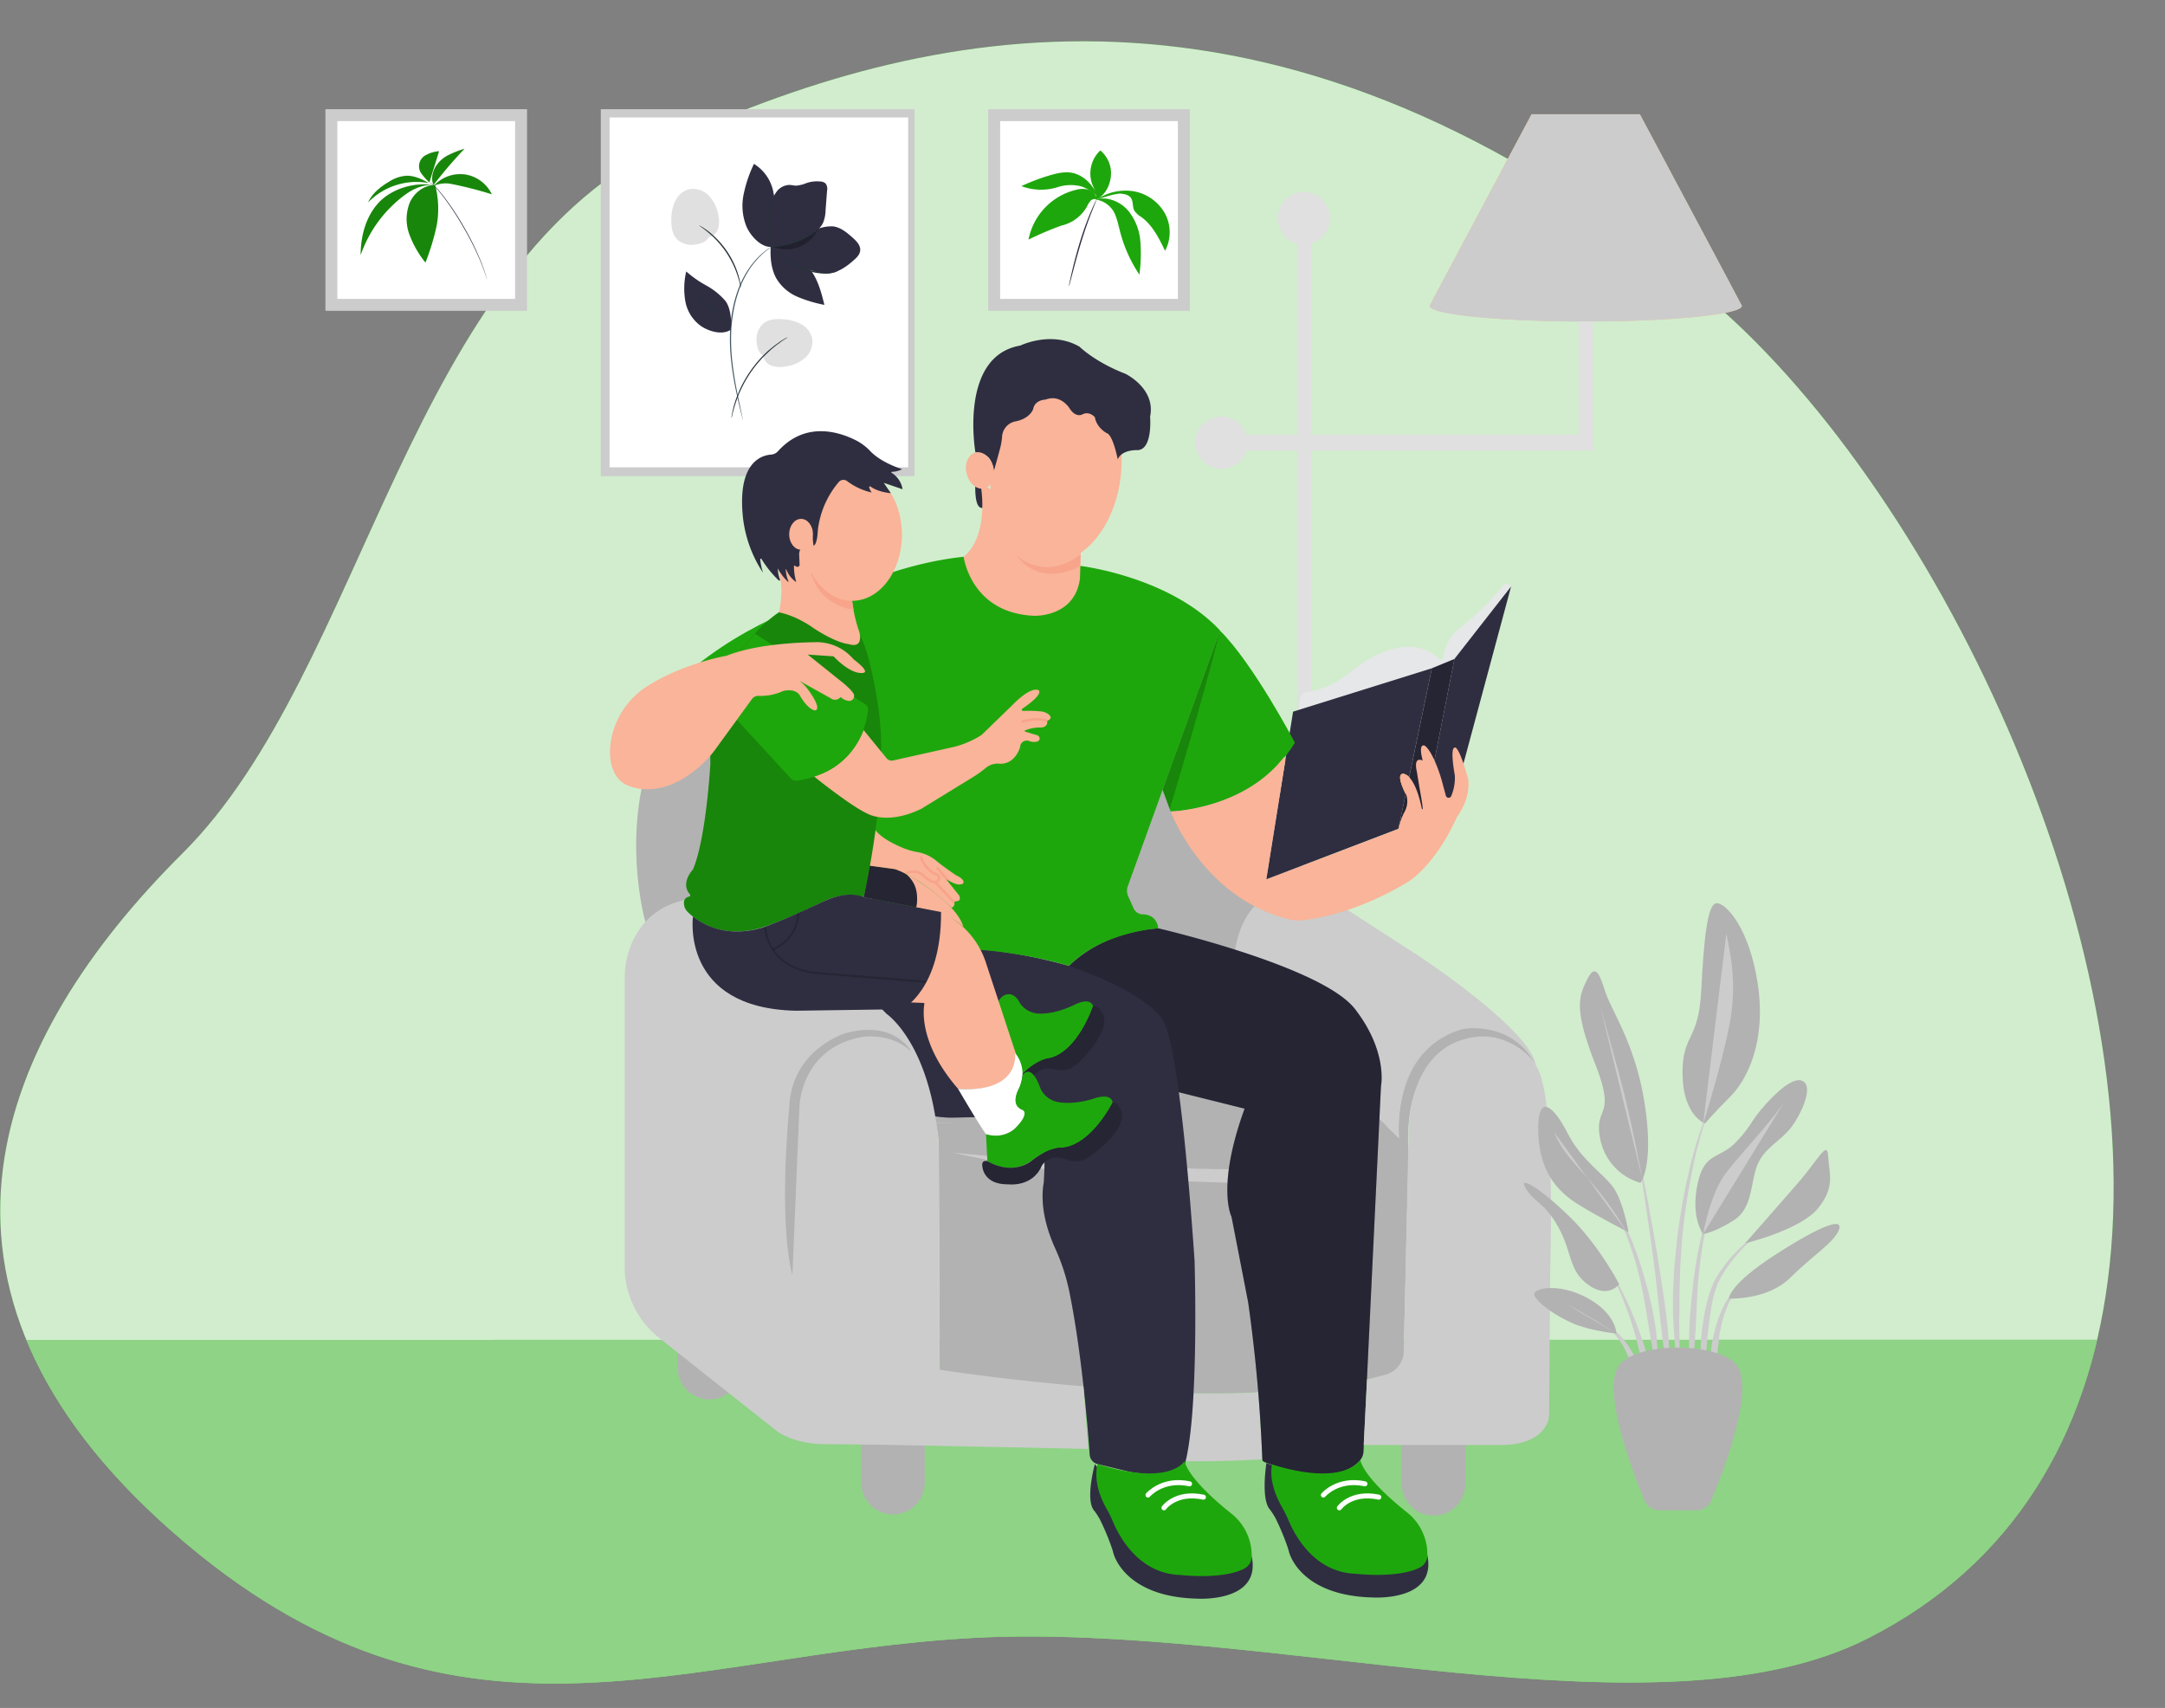  <!DOCTYPE svg PUBLIC "-//W3C//DTD SVG 1.1//EN" "http://www.w3.org/Graphics/SVG/1.1/DTD/svg11.dtd">
<svg id="a0efaaad-7782-420e-9469-3e5f6ab31e62" data-name="Layer 1" xmlns="http://www.w3.org/2000/svg" xmlns:xlink="http://www.w3.org/1999/xlink" width="865.76" height="682.89" viewBox="0 0 865.76 682.89">
<rect x="0" y="0" width="865.76" height="682.89" fill="#808080" stroke="none"/>
<defs>
<clipPath id="ba02a834-415e-496a-af42-57f30eb0a045">
<path id="ad4b7064-71c3-46e0-a7f0-da40e70e94bd" data-name="SVGID" d="M435.75,581.66c-.66-9.54-3-39.66-8-64.6a81,81,0,0,0-5.71-17.77c-2.85-6.2-6.45-16.6-4.63-26.6a178.7,178.7,0,0,0-.1-22.53,4.27,4.27,0,0,0-4.35-4l-30.89.69a43.57,43.57,0,0,1-26.55-8c-11.82-8.56-21.93-25.33-4.74-57,0,0,28.5-9.14,76.69,4.34,0,0,36,12,38.83,24.77,0,0,5.69,10,11.39,93,0,0,1.9,59.81-3.8,81.17,0,0-.47,7.12-22.31,3.32l-12.67-3.07A4.18,4.18,0,0,1,435.75,581.66Z" fill="#2f2e41" data-secondary="true"/>
</clipPath>
<clipPath id="bf2f64ba-3c4d-45de-aa85-8cf14c483269">
<path id="fd705813-cd12-4c2b-a339-32c390a84dac" data-name="SVGID" d="M349.93,331.71s-2.69,11.19-2.51,14.38l10.32,1.39s9.88,2.87,22.78,15.46a1.7,1.7,0,0,0,1.13-2,.49.49,0,0,1,.51-.58c.91,0,2.28-.2,1.39-2.32l-5-6.25a.12.12,0,0,1,.16-.18c1.43,1,4.5,2.84,6.4,1.65,0,0,1.28-1.44-2.87-3.35,0,0-5.41-3.66-7.8-5.73a16.67,16.67,0,0,0-7-3.39,29.06,29.06,0,0,1-5.95-1.6C357.67,337.63,352.28,335,349.93,331.71Z" fill="#f9b499"/>
</clipPath>
<clipPath id="fba36fc5-304a-4316-b433-61319b514a4b">
<path id="b9054530-0ceb-4c47-b333-276863966ba4" data-name="SVGID" d="M277.11,366.47S272,403.1,318.23,404.12l42.54-.61s15.74-7.77,15.54-38.85l-30.88-5.93s-5.52-3.07-15.54,1.43c0,0-13.29,6.34-21.47,9.41C308.42,369.57,291.72,377.76,277.11,366.47Z" fill="#2f2e41" data-secondary="true"/>
</clipPath>
<clipPath id="e4c8f7b5-4e05-487a-baee-67f0136497da">
<path id="b5b5a573-4829-4b4e-a2a0-f830320571a0" data-name="SVGID" d="M583.07,326a7.51,7.51,0,0,0-.73,1.26c-9.27,20.07-19.84,25.68-19.84,25.68-19.67,11.73-36,14.44-42,15.05a13.59,13.59,0,0,1-4.67-.33c-34.85-8.41-47.68-43.18-47.68-43.18s29.25-.86,45.32-21.79l.56,1.17-7.65,47.77,52.84-20.19.12-.56a24.49,24.49,0,0,1,2.26-6.14,8.76,8.76,0,0,0,.83-6.72l-.29-.55c-.93-1.84-3.72-7.73-1.2-8.05,0,0,1.11-.17,2.59,1.36s3.52,5.07,5.05,12.56a.18.18,0,0,0,.36,0c-.13-2.45-1.42-8.61-2.32-14.68,0,0-1.76-6.34,2.3-4.58,0,0-1.94-6.69.7-6,0,0,1.95.94,4.46,7a57.58,57.58,0,0,1,2.59,7.45c.44,1.65,1,3.68,1.5,5.59a1.15,1.15,0,0,0,2.18.13,19,19,0,0,0,1.43-8.19s-2-10.54-.18-11.1c0,0,1.41-2.12,5.46,12.33C587.05,311.23,588.56,317.94,583.07,326Z" fill="#f9b499"/>
</clipPath>
<style xmlns="http://www.w3.org/1999/xhtml">*, ::after, ::before { box-sizing: border-box; }
img, svg { vertical-align: middle; }
</style>
<style xmlns="http://www.w3.org/1999/xhtml">*, body, html { -webkit-font-smoothing: antialiased; }
img, svg { max-width: 100%; }
</style>
</defs>
<g id="e85f9113-be73-427e-94f2-192ffd40bc69" data-name="freepik--background-simple--inject-1">
<path d="M842.82,512.52c18.3-137.44-70.45-320.08-162.3-395.5C514.57-19.15,376.69,7.18,269.44,55.93S147,267.56,72.93,341.23-43.23,514,69.12,612.63s203.06,48.51,320.42,42.25,273.2,43,357.45.17C805.83,625.16,834.8,573.33,842.82,512.52Z" fill="#1ea70c" data-primary="true"/>
<path d="M842.82,512.52c18.3-137.44-70.45-320.08-162.3-395.5C514.57-19.15,376.69,7.18,269.44,55.93S147,267.56,72.93,341.23-43.23,514,69.12,612.63s203.06,48.51,320.42,42.25,273.2,43,357.45.17C805.83,625.16,834.8,573.33,842.82,512.52Z" fill="#fff" opacity="0.8" style="isolation:isolate"/>
</g>
<g id="e68047ab-799b-40d0-81f6-a04921d38872" data-name="freepik--Floor--inject-1">
<path d="M10.54,535.73C21,561.07,39.8,586.87,69.12,612.59c112.34,98.63,203.06,48.51,320.42,42.25s273.2,43,357.45.17c51.18-26,79.77-68.67,91.66-119.32Z" fill="#1ea70c" data-primary="true"/>
<path d="M10.54,535.73C21,561.07,39.8,586.87,69.12,612.59c112.34,98.63,203.06,48.51,320.42,42.25s273.2,43,357.45.17c51.18-26,79.77-68.67,91.66-119.32Z" fill="#fff" opacity="0.5" style="isolation:isolate"/>
</g>
<path d="M477,557s21.51.33,26.22-.51c0,0,1.48,22.58,1.58,27,0,0-16.22,1-31.05.72A125.66,125.66,0,0,0,477,557Z" fill="#ccc"/>
<rect x="518.74" y="87.1" width="5.77" height="436.4" fill="#e0e0e0"/>
<path d="M258.11,368.78s-35-121.46,109.8-133.73c0,0,127.58-16.14,154.28,118l32.86,97.77s-46.39,2.2-180.87-1.88c0,0-1.65-25.91-19.6-43.52l-37.9-37.9S279,347.31,258.11,368.78Z" fill="#b2b2b2"/>
<path d="M559.49,455.13l-65.93-64.78s-4.05-34.41,28.63-37.31L567,382s45.41,29.81,47.15,44c0,0-5.44-11.76-18.79-14.07a26.19,26.19,0,0,0-16.31,2.56C570.58,418.74,557.94,429.51,559.49,455.13Z" fill="#ccc"/>
<path d="M564.47,521c-20.48,0-37.07-9.7-37.07-21.66A13.55,13.55,0,0,1,529,493l-.18-.14h-14.9l-.05,0a13.64,13.64,0,0,1,1.67,6.44c0,12-16.6,21.66-37.07,21.66H478v4.69h87.36V521h-.9Z" fill="#e0e0e0"/>
<path d="M374.18,448.93s113.63,2.05,180.87,1.88l4.44,4.32s-3.76-35.2,25.36-43.66c0,0,19.82-3.9,29.31,14.47,0,0-12.94-20.78-36.9-4.8,0,0-16.11,7.59-14,40l-2.07,86.09S539.31,557.68,477,557c0,0-63.88-2.47-101.18-9.34l-.4-90.07A45.62,45.62,0,0,0,374.18,448.93Z" fill="#b2b2b2"/>
<path d="M380.8,460.8s98.76,11,163.79,4.91l-.62,6.75S452.57,477.36,380.8,460.8Z" fill="#ccc"/>
<path d="M463.21,371.18s65.3,15.12,78.59,32.21,10.44,30.85,10.44,30.85l-7,146.09a5.84,5.84,0,0,1-1.26,3.4c-3,3.68-12.5,10.67-38.45.78a1.16,1.16,0,0,1-.74-1,617.51,617.51,0,0,0-5.67-62.85l-6.65-34.18s-6.17-11.86,5.23-43.19l-49.37-12.34L427.5,386.21S439.67,372.68,463.21,371.18Z" fill="#2f2e41" data-secondary="true"/>
<path d="M463.21,371.18s65.3,15.12,78.59,32.21,10.44,30.85,10.44,30.85l-7,146.09a5.84,5.84,0,0,1-1.26,3.4c-3,3.68-12.5,10.67-38.45.78a1.16,1.16,0,0,1-.74-1,617.51,617.51,0,0,0-5.67-62.85l-6.65-34.18s-6.17-11.86,5.23-43.19l-49.37-12.34L427.5,386.21S439.67,372.68,463.21,371.18Z" opacity="0.2"/>
<path id="bfd54b31-5fd7-458f-ba66-f99ababad46a" data-name="SVGID" d="M435.75,581.66c-.66-9.54-3-39.66-8-64.6a81,81,0,0,0-5.71-17.77c-2.85-6.2-6.45-16.6-4.63-26.6a178.7,178.7,0,0,0-.1-22.53,4.27,4.27,0,0,0-4.35-4l-30.89.69a43.57,43.57,0,0,1-26.55-8c-11.82-8.56-21.93-25.33-4.74-57,0,0,28.5-9.14,76.69,4.34,0,0,36,12,38.83,24.77,0,0,5.69,10,11.39,93,0,0,1.9,59.81-3.8,81.17,0,0-.47,7.12-22.31,3.32l-12.67-3.07A4.18,4.18,0,0,1,435.75,581.66Z" fill="#2f2e41" data-secondary="true"/>
<g clip-path="url(#ba02a834-415e-496a-af42-57f30eb0a045)">
<path d="M343.69,425.06,418,434.63a10.27,10.27,0,0,1,8.63,7.6c4.66,18,8.91,37.82,12.3,59.2a632.06,632.06,0,0,1,7.63,85.62" fill="#2f2e41" opacity="0.2" data-secondary="true"/>
</g>
<rect x="240.25" y="43.66" width="125.45" height="146.71" fill="#ccc"/>
<rect x="243.75" y="46.96" width="119.41" height="139.88" fill="#fff"/>
<path d="M308.76,98.68c-4.06.52-8.44-4-10.21-8a22.18,22.18,0,0,1-1.21-12.81,52.39,52.39,0,0,1,4.16-12.35,17,17,0,0,1,8,13c.54,6.88-1.69,13.41-.7,20.24" fill="#2f2e41" data-secondary="true"/>
<path d="M322.46,106c-4-4-9.68-5.6-14.07-9.09l-.11-.06c-.35,5-.25,10,2.14,14.42a18,18,0,0,0,8.4,7.36,53.42,53.42,0,0,0,10.85,3.27C328.24,116.14,326.64,110.12,322.46,106Z" fill="#2f2e41" data-secondary="true"/>
<path d="M341,95.06c-2.32-2.06-4.86-4.22-7.94-4.55a15.21,15.21,0,0,0-5.56.83l-14.09,4-4.68,2.85c4,2,7.34,5.09,11.11,7.5s8.23,4.24,12.63,3.43c3.45-.64,6.4-2.81,9-5.14,1.16-1,2.35-2.24,2.51-3.78C344.19,98.11,342.51,96.42,341,95.06Z" fill="#2f2e41" data-secondary="true"/>
<g opacity="0.3">
<path d="M308.88,98.59a14.16,14.16,0,0,0,18.35-7.09"/>
</g>
<path d="M330.19,73.41a3.29,3.29,0,0,0-2.15-.84,13.35,13.35,0,0,0-5.33.55,14.52,14.52,0,0,1-4.29,1.11c-.89,0-1.77-.26-2.66-.29a6.61,6.61,0,0,0-5.09,2.55,13.61,13.61,0,0,0-2.47,5.31c-1.19,4.49-1.62,12.2-.66,16.75,4,.5,8.15-1.07,12.33-2.53,3.42-1.19,7.73-3.66,9.27-6.94a14.11,14.11,0,0,0,1-5c.2-2.6.39-5.19.59-7.78A3.71,3.71,0,0,0,330.19,73.41Z" fill="#2f2e41" data-secondary="true"/>
<path d="M297.1,167.88a3,3,0,0,1-.23-.72c-.13-.54-.31-1.24-.54-2.12-.45-1.83-1.1-4.49-1.81-7.8s-1.47-7.28-2-11.73a78,78,0,0,1-.5-14.57,65.54,65.54,0,0,1,1-7.5,53.75,53.75,0,0,1,1.83-6.8,38.8,38.8,0,0,1,5.54-10.54,30.28,30.28,0,0,1,5.58-5.73,18.26,18.26,0,0,1,1.78-1.27,4.71,4.71,0,0,1,.65-.4,3.94,3.94,0,0,1-.59.49c-.38.32-1,.7-1.71,1.33a32.55,32.55,0,0,0-5.45,5.8,39.23,39.23,0,0,0-5.37,10.48,54.41,54.41,0,0,0-1.79,6.74,66.78,66.78,0,0,0-1,7.44,78.62,78.62,0,0,0,.46,14.47c.52,4.44,1.25,8.4,1.91,11.71s1.25,6,1.64,7.84c.19.89.33,1.6.45,2.13A5,5,0,0,1,297.1,167.88Z" fill="#455a64"/>
<path d="M290,120.22a28,28,0,0,0-7.58-6.08,43.54,43.54,0,0,1-8-5.6,29.78,29.78,0,0,0-.36,11.93,15.56,15.56,0,0,0,6.26,9.9c3.34,2.21,8.48,3.69,11.84,1.51v-.17C292.68,128,292.07,122.77,290,120.22Z" fill="#2f2e41" data-secondary="true"/>
<path d="M335.19,108.23a4.64,4.64,0,0,1-1.07.53,10.39,10.39,0,0,1-1.35.38,16.41,16.41,0,0,1-1.83.25,25.66,25.66,0,0,1-10.45-2,31.06,31.06,0,0,1-9.14-5.45c-.54-.42-.94-.9-1.34-1.27a8.72,8.72,0,0,1-.92-1,5,5,0,0,1-.7-1c.08-.07,1.11,1.27,3.2,3a34.09,34.09,0,0,0,9.09,5.25A27.34,27.34,0,0,0,331,109c.67-.07,1.28-.06,1.8-.17a13.29,13.29,0,0,0,1.34-.28A5.89,5.89,0,0,1,335.19,108.23Z" fill="#263238"/>
<path d="M327.78,91.14a5.7,5.7,0,0,1-.59.58c-.4.35-1,.84-1.8,1.41a28.74,28.74,0,0,1-6.59,3.61,31.23,31.23,0,0,1-7.31,1.78c-.95.11-1.73.18-2.27.2a2.31,2.31,0,0,1-.83,0,25.94,25.94,0,0,1,3.05-.54,38.88,38.88,0,0,0,7.17-1.9,35.79,35.79,0,0,0,6.58-3.43A26.34,26.34,0,0,1,327.78,91.14Z" fill="#263238"/>
<path d="M308.39,98.7a5,5,0,0,1-.32-.79,21.84,21.84,0,0,1-.58-2.25,28.45,28.45,0,0,1,.89-15.14c.32-.92.62-1.66.85-2.15a3,3,0,0,1,.41-.75c.08,0-.36,1.15-.91,3a33.1,33.1,0,0,0-.88,15C308.16,97.51,308.47,98.68,308.39,98.7Z" fill="#263238"/>
<path d="M292.21,131.88c-.08,0-.53-1.07-1.69-2.58a32.65,32.65,0,0,0-5.24-5.27,35.8,35.8,0,0,1-5.65-5,11.84,11.84,0,0,1-1.32-1.89,2.12,2.12,0,0,1-.33-.77c.08,0,.62,1,1.92,2.41a46.08,46.08,0,0,0,5.71,4.82,27.19,27.19,0,0,1,5.2,5.46,12.74,12.74,0,0,1,1.14,2A2.19,2.19,0,0,1,292.21,131.88Z" fill="#263238"/>
<path d="M320.39,129.61a17.37,17.37,0,0,0-6.83-1.94c-3.09-.32-6.54-.07-8.77,2.09a8.67,8.67,0,0,0-2.21,6.94c.21,2.5.9,4.55,2.62,5.44a4.89,4.89,0,0,0,3.15,4,10.2,10.2,0,0,0,5.28.44,14.85,14.85,0,0,0,8.21-3.41,8.62,8.62,0,0,0,2.89-8.11A8.87,8.87,0,0,0,320.39,129.61Z" fill="#e0e0e0"/>
<path d="M270,80.4a17.16,17.16,0,0,0-1.54,6.94c-.14,3.1.3,6.53,2.59,8.63a8.63,8.63,0,0,0,7,1.81c2.49-.35,4.5-1.16,5.28-2.93a4.88,4.88,0,0,0,3.81-3.37,10.35,10.35,0,0,0,.13-5.3,15,15,0,0,0-3.87-8,8.67,8.67,0,0,0-8.27-2.41A8.87,8.87,0,0,0,270,80.4Z" fill="#e0e0e0"/>
<path d="M315,134.8a9.15,9.15,0,0,1-1.31.93,14.93,14.93,0,0,0-1.54,1.06c-.54.44-1.28.9-2,1.49s-1.5,1.2-2.29,1.94-1.63,1.52-2.49,2.38a48.3,48.3,0,0,0-8.95,12.9c-.5,1.1-1,2.15-1.36,3.16s-.73,2-1,2.83-.5,1.67-.7,2.37-.35,1.31-.45,1.82a11.39,11.39,0,0,1-.41,1.55,8.67,8.67,0,0,1,.21-1.59,16.82,16.82,0,0,1,.37-1.85c.18-.71.34-1.53.63-2.41s.56-1.86,1-2.87.84-2.09,1.33-3.22a51.68,51.68,0,0,1,4-6.91,50.35,50.35,0,0,1,5-6.09c.88-.85,1.7-1.68,2.54-2.37s1.62-1.34,2.36-1.9,1.43-1,2-1.44a18.5,18.5,0,0,1,1.59-1A9.72,9.72,0,0,1,315,134.8Z" fill="#263238"/>
<path d="M279.55,90.12a5.58,5.58,0,0,1,1.08.57c.41.23.81.49,1.2.76s1,.67,1.54,1.11A34.74,34.74,0,0,1,287,95.85a35.5,35.5,0,0,1,6.74,10,33.8,33.8,0,0,1,1.67,4.64c.21.67.33,1.29.46,1.83a13.94,13.94,0,0,1,.26,1.41,5,5,0,0,1,.12,1.21c-.1,0-.36-1.7-1.19-4.35a39.07,39.07,0,0,0-1.76-4.54,41.38,41.38,0,0,0-2.93-5.19,40.63,40.63,0,0,0-3.72-4.66,38.53,38.53,0,0,0-3.55-3.33C281,91.09,279.5,90.2,279.55,90.12Z" fill="#263238"/>
<rect x="130.14" y="43.66" width="80.61" height="80.61" fill="#ccc"/>
<rect x="134.9" y="48.42" width="71.08" height="71.08" fill="#fff"/>
<path d="M151.23,81.29c-5,5.54-7,13.24-7,20.68a50.52,50.52,0,0,1,17.93-24.21c3.16-2.29,7.11-4,10.82-3.77C165.41,72.83,156.36,75.6,151.23,81.29Z" fill="#1ea70c" data-primary="true"/>
<path d="M162.65,70.29a14.77,14.77,0,0,0-7.21,2.48c-3.38,2-6.6,4.61-8.25,8.19a27,27,0,0,1,24.21-7.77C168.7,71.61,165.77,70.29,162.65,70.29Z" fill="#1ea70c" data-primary="true"/>
<path d="M170.39,62a5,5,0,0,0-2.31,6.69,5.32,5.32,0,0,0,.73,1.09,22.43,22.43,0,0,0,2.91,3.17c1.21-4.1,2.62-8.37,3.84-12.47A13.38,13.38,0,0,0,170.39,62Z" fill="#1ea70c" data-primary="true"/>
<path d="M179.08,62.15A12.46,12.46,0,0,0,174,67c-1.11,2.1-1.7,4.81-.6,6.93a178.1,178.1,0,0,1,12.34-14.42A37.57,37.57,0,0,0,179.08,62.15Z" fill="#1ea70c" data-primary="true"/>
<path d="M186,69.78a14.31,14.31,0,0,0-12.5,4.51,11.94,11.94,0,0,1,6.6-.81,157.65,157.65,0,0,1,16.57,4.21A14.3,14.3,0,0,0,186,69.78Z" fill="#1ea70c" data-primary="true"/>
<path d="M194.67,111.81l0-.11-.1-.33c-.09-.29-.2-.72-.38-1.27-.35-1.1-.89-2.68-1.65-4.6A114.84,114.84,0,0,0,185.37,91a112.15,112.15,0,0,0-8.94-13.42A31.15,31.15,0,0,0,173.15,74a9.91,9.91,0,0,0-1-.82l-.3-.18-.09-.07h.1l.31.16a8.3,8.3,0,0,1,1.08.79,28.35,28.35,0,0,1,3.35,3.58,104.89,104.89,0,0,1,9,13.4,107.66,107.66,0,0,1,7.07,14.53c.74,1.93,1.27,3.52,1.58,4.63.17.56.27,1,.35,1.29l.08.34A.47.47,0,0,0,194.67,111.81Z" fill="#2f2e41" data-secondary="true"/>
<path d="M174,74c-4.33,0-8.33,3-10.11,7a17.74,17.74,0,0,0-.19,12.71A39.65,39.65,0,0,0,170.14,105a95.27,95.27,0,0,0,4.44-14.6A37.2,37.2,0,0,0,174,74Z" fill="#1ea70c" data-primary="true"/>
<g opacity="0.2">
<path d="M151.23,81.19c-5,5.54-7,13.24-7,20.68a50.47,50.47,0,0,1,17.93-24.21c3.16-2.29,7.11-4,10.82-3.77C165.41,72.73,156.36,75.5,151.23,81.19Z"/>
</g>
<g opacity="0.2">
<path d="M162.65,70.19a14.67,14.67,0,0,0-7.21,2.48c-3.38,2-6.6,4.61-8.25,8.19a27,27,0,0,1,24.21-7.77C168.7,71.51,165.77,70.19,162.65,70.19Z"/>
</g>
<g opacity="0.2">
<path d="M170.39,61.88a5,5,0,0,0-2.31,6.68,5.39,5.39,0,0,0,.73,1.1,23.58,23.58,0,0,0,2.91,3.17c1.21-4.1,2.62-8.37,3.84-12.47A13.21,13.21,0,0,0,170.39,61.88Z"/>
</g>
<g opacity="0.2">
<path d="M179.08,62.05a12.4,12.4,0,0,0-5.1,4.87c-1.11,2.1-1.7,4.81-.6,6.93a174.73,174.73,0,0,1,12.34-14.42A36.1,36.1,0,0,0,179.08,62.05Z"/>
</g>
<g opacity="0.2">
<path d="M186,69.68a14.26,14.26,0,0,0-12.5,4.51,11.77,11.77,0,0,1,6.6-.81,155.22,155.22,0,0,1,16.57,4.21A14.28,14.28,0,0,0,186,69.68Z"/>
</g>
<g opacity="0.2">
<path d="M174,73.89c-4.33,0-8.33,3-10.11,7a17.74,17.74,0,0,0-.19,12.71,39.92,39.92,0,0,0,6.42,11.25,95.61,95.61,0,0,0,4.44-14.6A37.19,37.19,0,0,0,174,73.89Z"/>
</g>
<rect x="395.19" y="43.66" width="80.61" height="80.61" fill="#ccc"/>
<rect x="399.95" y="48.42" width="71.08" height="71.08" fill="#fff"/>
<path d="M438.58,79.81c.17-1.68-1.63-3.33-3.21-3.93a9.11,9.11,0,0,0-5,0A25.44,25.44,0,0,0,411.29,95.8a122.72,122.72,0,0,1,13.53-5.73l-.79.22a15.78,15.78,0,0,0,10.68-7.78,8.47,8.47,0,0,1,1.46-2.27,2.13,2.13,0,0,1,2.41-.47" fill="#1ea70c" data-primary="true"/>
<path d="M438.49,79.84a20.52,20.52,0,0,1,14.93-3.35,17.88,17.88,0,0,1,12.4,8.8,15.85,15.85,0,0,1,.08,15c-2.42-5-5-10.24-9.49-13.52a8.32,8.32,0,0,1-2.84-2.63c-.69-1.35-.4-3-1-4.4-.73-1.72-2.72-2.22-4.58-2.32s-7.25,1.62-9.51,2.44" fill="#1ea70c" data-primary="true"/>
<path d="M438.37,79.76c4.47-1.32,9.51.86,12.55,4.2A22,22,0,0,1,456,96.29a62.37,62.37,0,0,1-.36,13.52,56,56,0,0,1-7.68-17c-.72-2.74-1.24-5.57-2.54-8.09a10,10,0,0,0-7.08-4.91" fill="#1ea70c" data-primary="true"/>
<path d="M438.22,79.86c3.57-1.65,5.58-5.38,6-9.28A11.81,11.81,0,0,0,440,60.15a12.61,12.61,0,0,0-3.33,13.19c.75,2.15,2.13,4.3,1.61,6.52" fill="#1ea70c" data-primary="true"/>
<path d="M440.27,80.06a40.54,40.54,0,0,0-4.21-6.39,13.49,13.49,0,0,0-6.25-4.31c-3.3-1-6.83-.2-10.13.78a79,79,0,0,0-11.24,4.28,22.3,22.3,0,0,0,14.95.27,16.7,16.7,0,0,1,7.6-.45c3.22.37,7.24,3.34,9.33,5.82" fill="#1ea70c" data-primary="true"/>
<path d="M427.46,114.5a7.62,7.62,0,0,1,.22-1.42c.18-.9.46-2.21.83-3.81.74-3.22,1.84-7.64,3.31-12.46a125.28,125.28,0,0,1,4.37-12.13c.65-1.51,1.2-2.73,1.61-3.56a9,9,0,0,1,.68-1.26,8.7,8.7,0,0,1-.5,1.35c-.35.85-.85,2.08-1.45,3.61-1.21,3.06-2.74,7.34-4.21,12.15s-2.62,9.2-3.45,12.38l-1,3.78A9,9,0,0,1,427.46,114.5Z" fill="#2f2e41" data-secondary="true"/>
<path d="M655.76,45.67h-43.3s-40.79,76.39-40.79,76.61c0,3.45,28,6.25,62.44,6.25s62.44-2.8,62.44-6.25C696.55,122.06,655.76,45.67,655.76,45.67Z" fill="#f4c389"/>
<path d="M696.55,122.28c0,1.77-7.34,3.37-19.15,4.5-3.1.3-6.51.57-10.16.79-9.6.61-21,1-33.13,1-.78,0-1.57,0-2.34,0-8,0-15.54-.2-22.46-.5-22.14-1-37.64-3.17-37.64-5.74,0-.22,40.8-76.61,40.8-76.61h43.29S696.55,122.06,696.55,122.28Z" fill="#ccc"/>
<polygon points="636.99 180.13 488.46 180.13 488.46 173.87 631.23 173.87 631.23 128.53 636.99 128.53 636.99 180.13" fill="#e0e0e0"/>
<circle cx="488.46" cy="177" r="10.46" fill="#e0e0e0"/>
<circle cx="521.41" cy="87.23" r="10.46" fill="#e0e0e0"/>
<path d="M344.43,572.22H369.8a0,0,0,0,1,0,0v20.61a12.68,12.68,0,0,1-12.68,12.68h0a12.68,12.68,0,0,1-12.68-12.68V572.22a0,0,0,0,1,0,0Z" fill="#b2b2b2"/>
<path d="M271,526.24h25.37a0,0,0,0,1,0,0v20.61a12.68,12.68,0,0,1-12.68,12.68h0A12.68,12.68,0,0,1,271,546.86V526.24a0,0,0,0,1,0,0Z" fill="#b2b2b2"/>
<path d="M560.59,572.75H586a0,0,0,0,1,0,0v20.61A12.68,12.68,0,0,1,573.27,606h0a12.68,12.68,0,0,1-12.68-12.68V572.75a0,0,0,0,1,0,0Z" fill="#b2b2b2"/>
<path d="M433.24,554.29c-32.59-2.7-57.47-6.65-57.47-6.65l-.4-90.07c-3.26-40.34-20.79-52.16-20.79-52.16l-37.9-37.9c-42-18-57.68-3.53-63.48,8.4a34.52,34.52,0,0,0-3.36,15.1V507.29c0,.45,0,.89,0,1.33a36.51,36.51,0,0,0,14,26.51l46.89,37.12c8.22,5.63,19.26,5.16,19.26,5.16l22.55.24,82.61,1.67Z" fill="#ccc"/>
<path d="M545.32,577.76l56.23,0c18.34-.82,17.93-12.23,17.93-12.23l.41-56.65c1.63-64.79-3.26-76.61-3.26-76.61-1.75-9-9-13.72-14.4-16a23.35,23.35,0,0,0-11.91-1.7c-28.88,3.45-27.08,40.53-27.08,40.53l-1.89,85.32a9.72,9.72,0,0,1-7,9.1c-2.61.77-4.84,1.33-7.68,2Z" fill="#ccc"/>
<path d="M316.87,510l2.82-67.65s.47-23.13,24.78-27.71c0,0,11.63-2.12,19.91,5.81,0,0-6.35-12.68-26.08-7.4,0,0-22,6.34-22.72,30.13C315.58,443.18,311.12,487.33,316.87,510Z" fill="#b2b2b2"/>
<path d="M506.43,584.93s-2.22,13.87,1.17,18.36a25.83,25.83,0,0,1,2.47,3.75,98.23,98.23,0,0,1,4.54,10.73c.31.89.61,1.8.85,2.71.81,3.13,6.78,17.59,33.48,18.24,0,0,25.63,1.68,21.86-16.78l-44.24-15.23a24.52,24.52,0,0,1-14.37-13.15l-3.44-7.7Z" fill="#2f2e41" data-secondary="true"/>
<path d="M508.73,585.56s-2.15,6.54,4.17,17.49a44.1,44.1,0,0,1,2.35,4.78c2.49,6,10.38,20.93,27,21.42,0,0,16.75,2,25.55-2.53a5.54,5.54,0,0,0,3-4.78,21.47,21.47,0,0,0-8.27-17.34c-5.28-4.18-16.8-14-18.59-20.87C543.94,583.73,537.86,594.55,508.73,585.56Z" fill="#1ea70c" data-primary="true"/>
<path d="M535.59,602.88s4.69-6.61,15.78-4.27" fill="none" stroke="#fff" stroke-linecap="round" stroke-linejoin="round" stroke-width="2"/>
<path d="M529.2,597.76s5.75-6.82,16.62-4.48" fill="none" stroke="#fff" stroke-linecap="round" stroke-linejoin="round" stroke-width="2"/>
<path d="M437.82,585.39s-3.84,13.88-.45,18.37a25,25,0,0,1,2.46,3.75,94.39,94.39,0,0,1,4.54,10.73c.32.89.62,1.8.85,2.71.82,3.13,6.79,17.59,33.49,18.24,0,0,25.63,1.68,21.86-16.78l-44.24-15.23A24.52,24.52,0,0,1,442,594l-3.44-7.7Z" fill="#2f2e41" data-secondary="true"/>
<path d="M519.4,283.82l.41-4a3.55,3.55,0,0,1,3-3.2c.52-.07,1.1-.16,1.75-.29A32.6,32.6,0,0,0,539,269.43c7.09-5.81,24.31-17.49,36.65-5.88a.82.82,0,0,0,1.37-.46c.46-2.65,1.86-7.94,6-11.34,0,0,12.45-9.72,18.23-18a1.13,1.13,0,0,1,1.56-.29l1.52,1-22.72,29.73-9,3.79Z" fill="#e6e7e8"/>
<path d="M562.13,317.43l-2,9.57-.93,4.4-52.84,20.19L514,303.82l3.09-19.28,55.5-17.35-9.09,43.55c-1.48-1.53-2.59-1.36-2.59-1.36C558.41,309.7,561.2,315.59,562.13,317.43Z" fill="#2f2e41" data-secondary="true"/>
<polygon points="572.61 267.19 581.59 263.49 569.26 326.2 559.22 331.4 572.61 267.19" fill="#2f2e41" data-secondary="true"/>
<polygon points="572.61 267.19 581.59 263.49 569.26 326.2 559.22 331.4 572.61 267.19" opacity="0.2"/>
<path d="M581.59,263.49l22.68-29s0,0,0,0L580,324.73l-11.14,3.49Z" fill="#2f2e41" data-secondary="true"/>
<path d="M464.9,315.81l3.24,8.63s33.12-.35,49.68-27.48c0,0-16.56-31.59-30-44.87Z" fill="#1ea70c" data-primary="true"/>
<path d="M464.16,313.45l3.58,10.13s13-42.64,20.13-71.49Z" opacity="0.2"/>
<path d="M563.52,310.74l-1.39,6.69c-.93-1.84-3.72-7.73-1.2-8.05C560.93,309.38,562,309.21,563.52,310.74Z" fill="#f7931e"/>
<path d="M335.31,237.41S305,244.81,278.58,266l17.62,17.27,43.34-8.81Z" fill="#1ea70c" data-primary="true"/>
<path d="M390,194.36s-.4,9.11,2.81,8.71c0,0,2,1.37.82-7.81C393.66,195.26,392.49,194.88,390,194.36Z" fill="#2f2e41" data-secondary="true"/>
<path d="M432,226.26s35.7,4.22,55.9,25.83L451,354.32a5.41,5.41,0,0,0,.16,4.07l2.16,4.81a4.07,4.07,0,0,0,3.6,2.37c2.36.07,5.66,1,6.26,5.61,0,0-22.55,1.41-35.71,15,0,0-37.58-12.09-76.69-4.34l-3.17-37.35L335.31,237.41s23.25-12,50-14.79C385.34,222.62,406,240.11,432,226.26Z" fill="#1ea70c" data-primary="true"/>
<path d="M438.94,585.43s-2.59,7.14,3.72,18.09A40.71,40.71,0,0,1,445,608.3c2.5,6,10.39,20.93,27,21.42,0,0,16.74,2,25.55-2.53a5.54,5.54,0,0,0,3-4.78,21.47,21.47,0,0,0-8.27-17.34c-5.28-4.18-16.81-14-18.6-20.87C473.7,584.2,468.07,594.42,438.94,585.43Z" fill="#1ea70c" data-primary="true"/>
<path d="M465.46,602.88s4.69-6.61,15.78-4.27" fill="none" stroke="#fff" stroke-linecap="round" stroke-linejoin="round" stroke-width="2"/>
<path d="M459.07,597.76s5.75-6.82,16.62-4.48" fill="none" stroke="#fff" stroke-linecap="round" stroke-linejoin="round" stroke-width="2"/>
<path d="M362.44,349.34s19.77,10.93,22.82,21.26c0,0-.46-.44-1.32-1.11a28.22,28.22,0,0,0-7.68-4.31,29,29,0,0,0-4.95-1.37l-5.16-1S368.5,356.67,362.44,349.34Z" fill="#f9b499"/>
<path d="M392.35,195.17s3.21,19-7,27.45c0,0,2.82,22.54,28.19,23.6,0,0,16.2.71,18.32-14.8l.35-11.27-37.35-25.37Z" fill="#f9b499"/>
<path d="M432.11,221.7l-.14,4.56s-15.28,9.35-25.51-4.2C406.46,222.06,417.48,232.87,432.11,221.7Z" fill="#f7a48b"/>
<ellipse cx="420.78" cy="188.89" rx="37.95" ry="26.06" transform="matrix(0.1, -1, 1, 0.1, 191.23, 588.94)" fill="#f9b499"/>
<path d="M390.06,180.91S383.34,142.4,408,138.17c0,0,12.45-6.1,23.72.47,0,0,6.11,6.11,18.32,10.81,0,0,12.22,5.87,9.87,17.14,0,0,1.17,13.39-5.17,13.39,0,0-6.13-.29-7.77,3.7,0,0-1.86-9.8-4.44-10.51,0,0-4-2.11-4.7-6.34,0,0-2.12-2.58-4.93-1.17,0,0-2.59,1.64-5.17-2.35,0,0-3.53-5.88-9.63-3.53,0,0-4.23,0-4.94,3.76,0,0-1.17,3.76-7,4.93a6.6,6.6,0,0,0-5.43,6A26.52,26.52,0,0,1,400,179c-.82,3.08-2.1,7.82-2.56,9.21C397.44,188.2,397.24,180.9,390.06,180.91Z" fill="#2f2e41" data-secondary="true"/>
<ellipse cx="391.86" cy="188.09" rx="5.46" ry="7.4" transform="translate(-34.02 101.15) rotate(-14.1)" fill="#f9b499"/>
<path d="M347.64,346.05l9.31,1.31a11.09,11.09,0,0,1,9.43,8.59,16.13,16.13,0,0,1,0,6.81l-21-4S347.17,348.63,347.64,346.05Z" fill="#2f2e41" data-secondary="true"/>
<path d="M347.64,346.05l9.31,1.31a11.09,11.09,0,0,1,9.43,8.59,16.13,16.13,0,0,1,0,6.81l-21-4S347.17,348.63,347.64,346.05Z" opacity="0.2"/>
<path d="M321.35,219.37s-1.72,1.55-1.76,2.95c0,0-.26-1.91.53-2.77Z" fill="#fda575"/>
<path id="eb625e47-8bf2-403d-be05-4ecf312bee41" data-name="SVGID" d="M349.93,331.71s-2.69,11.19-2.51,14.38l10.32,1.39s9.88,2.87,22.78,15.46a1.7,1.7,0,0,0,1.13-2,.49.49,0,0,1,.51-.58c.91,0,2.28-.2,1.39-2.32l-5-6.25a.12.12,0,0,1,.16-.18c1.43,1,4.5,2.84,6.4,1.65,0,0,1.28-1.44-2.87-3.35,0,0-5.41-3.66-7.8-5.73a16.67,16.67,0,0,0-7-3.39,29.06,29.06,0,0,1-5.95-1.6C357.67,337.63,352.28,335,349.93,331.71Z" fill="#f9b499"/>
<g clip-path="url(#bf2f64ba-3c4d-45de-aa85-8cf14c483269)">
<line x1="374.15" y1="352.9" x2="381.65" y2="360.9" fill="none" stroke="#f7a48b" stroke-miterlimit="10"/>
<line x1="374.63" y1="346.85" x2="379.25" y2="352.26" fill="none" stroke="#f7a48b" stroke-miterlimit="10"/>
<path d="M362.22,349.38s3.64-2.22,6.83.49c0,0,2.54,2.72,4.81,2.83a1.64,1.64,0,0,0,.43-3.22h-.07a5.37,5.37,0,0,1-2.22-1.34,11.94,11.94,0,0,1-3.79-5.68" fill="none" stroke="#f7a48b" stroke-miterlimit="10"/>
</g>
<path d="M388.77,422.13l2.09,10.58s10.08,4.91,17.92-3.16c0,0,5.19-5.62,11.06-6.47,0,0,10.44-1.69,17.26-20.68,0,0-.55-3.86-7.06-.85,0,0-7.44,4-14.62,3.72a9.5,9.5,0,0,1-8-4.93c-1.84-3.39-5.6-4.09-8.15-.1a15.71,15.71,0,0,0-.09,2s-2.48,6.17,3.06,8.18c0,0,2.52,1.89-2.12,7.43A11.35,11.35,0,0,1,388.77,422.13Z" fill="#1ea70c" data-primary="true"/>
<path d="M390.86,432.71s-2.49-.39-1.73,2.31c0,0,1.25,7.32,11.32,5.67,0,0,9.74-.09,12.16-9.25,0,0,2.17-5.75,9.58-3.82,0,0,4.93,1.72,9.49-3.06,0,0,13.68-13,8.94-19.86,0,0-1.34-2.8-3.52-2.3,0,0-6.19,18.14-17.26,20.68,0,0-4.68,0-11.06,6.47C408.78,429.55,402.77,437.31,390.86,432.71Z" fill="#2f2e41" data-secondary="true"/>
<path d="M390.86,432.71s-2.49-.39-1.73,2.31c0,0,1.25,7.32,11.32,5.67,0,0,9.74-.09,12.16-9.25,0,0,2.17-5.75,9.58-3.82,0,0,4.93,1.72,9.49-3.06,0,0,13.68-13,8.94-19.86,0,0-1.34-2.8-3.52-2.3,0,0-6.19,18.14-17.26,20.68,0,0-4.68,0-11.06,6.47C408.78,429.55,402.77,437.31,390.86,432.71Z" opacity="0.2"/>
<path d="M287.23,279.71l29.06,31.6a2.62,2.62,0,0,0,2.24.83c5.42-.65,25.38-4.62,28.59-28a2.65,2.65,0,0,0-1.19-2.59l-44-28.2S292.34,262.45,287.23,279.71Z" fill="#7e1e4c"/>
<path d="M311.49,244.84s-28.63,17.58-27.4,60.32c0,0-1.64,30.06-7,42.53,0,0-5.13,5.31-1.23,9.84a.59.59,0,0,1-.34,1,2.32,2.32,0,0,0-2,2.5,4.77,4.77,0,0,0,1.43,3.51c3.46,3.49,14.67,12.41,33.4,5.05,0,0,9.81-3.68,21.47-9.41,0,0,7.77-4.09,15.54-1.43,0,0,10.43-44.78,5.93-75.45,0,0-2.88-21.32-7.47-29.47C343.89,253.81,316.19,242,311.49,244.84Z" fill="#1ea70c" data-primary="true"/>
<path d="M311.49,244.84s-28.63,17.58-27.4,60.32c0,0-1.64,30.06-7,42.53,0,0-5.13,5.31-1.23,9.84a.59.59,0,0,1-.34,1,2.32,2.32,0,0,0-2,2.5,4.77,4.77,0,0,0,1.43,3.51c3.46,3.49,14.67,12.41,33.4,5.05,0,0,9.81-3.68,21.47-9.41,0,0,7.77-4.09,15.54-1.43,0,0,10.43-44.78,5.93-75.45,0,0-2.88-21.32-7.47-29.47C343.89,253.81,316.19,242,311.49,244.84Z" opacity="0.2"/>
<path d="M311.49,244.84S314,235,311,227.23l8.24-7.54,2.73-.11s3.9,20.75,18.78,20.65a62.21,62.21,0,0,0,2.55,11.5,9.59,9.59,0,0,1,.57,2.08c.26,2,.05,5.16-4.59,3.7,0,0-4.5-.2-13.91-6.33C325.39,251.18,318.85,246.27,311.49,244.84Z" fill="#f9b499"/>
<path d="M340.77,240.23l.54,3.54s-13.33-1.05-17.08-14.91Z" fill="#f7a48b"/>
<ellipse cx="340.77" cy="213.81" rx="19.91" ry="26.42" fill="#f9b499"/>
<path d="M338.77,192.36a25,25,0,0,0,9.81,4.54h0a6.25,6.25,0,0,1-1-2,.35.35,0,0,1,.54-.37c1.06.8,3.5,2.18,8.14,2.67,0,0-1.23-1.67-2.82-4.14l7.35,2.51a.09.09,0,0,0,.12-.1,9.6,9.6,0,0,0-4.43-6.48.18.18,0,0,1,.09-.33,10.19,10.19,0,0,0,4.07-1,.05.05,0,0,0,0-.1c-1-.32-8.28-2.69-12.56-7.12a21.25,21.25,0,0,0-5.58-4.27c-6.7-3.44-20.38-8-31.41,4.26a4.06,4.06,0,0,1-2.75,1.33c-3.93.29-13.51,3.19-11.26,25A50.28,50.28,0,0,0,305,228.82a0,0,0,0,0,.09,0,22.94,22.94,0,0,1-1.07-5.17.26.26,0,0,1,.48-.16,43.19,43.19,0,0,0,6.89,8.57.33.33,0,0,0,.53-.37,12.87,12.87,0,0,1-.89-4.41s0,0,0,0a21.36,21.36,0,0,0,3.86,5.13c.36.36.51.27.32-.2a14.33,14.33,0,0,1-1-4.51.1.1,0,0,1,.2-.05,10.79,10.79,0,0,0,3.88,5,.06.06,0,0,0,.09-.06,21.9,21.9,0,0,1-.88-6.25.21.21,0,0,1,.31-.16l.68.37a.86.86,0,0,0,1.26-.8l-.18-3.86a4.45,4.45,0,0,1,1.36-3.43l4-3.88.35,3.53s1.41.35,1.76-6a36,36,0,0,1,8.31-19.3A2.46,2.46,0,0,1,338.77,192.36Z" fill="#2f2e41" data-secondary="true"/>
<ellipse cx="320.34" cy="213.63" rx="4.76" ry="6.17" fill="#f9b499"/>
<path d="M325.4,310.36s15.16,12.27,21.9,15.16c0,0,7.94,4.33,21.18-2.17L389,310.76a43.21,43.21,0,0,0,5-3.56,7.64,7.64,0,0,1,5.25-1.89s6,1.2,8.67-6.5a2.69,2.69,0,0,1,3.87-2.44,5.19,5.19,0,0,0,2.41.25c.81-.13,1.59-.48,1.53-1.39a1.5,1.5,0,0,0-1.14-1.32c-.79-.22-2.26-.64-4.72-1.44a.21.21,0,0,1,0-.4,15.27,15.27,0,0,1,6.26-1.2s3,.14,2.64-2.68c0,0,2.72-.9.5-2.6a6,6,0,0,0-3-1.15,51.68,51.68,0,0,0-7.13-.19.5.5,0,0,1-.3-.91c2.66-1.79,7.8-5.59,6.61-7.3,0,0-2.64-2.29-10.74,6l-12.16,11.8a37,37,0,0,1-10.92,4.76l-24.54,5.47a2.54,2.54,0,0,1-2.52-.87l-9.23-11.3S340.26,306.57,325.4,310.36Z" fill="#f9b499"/>
<path d="M408.57,288.6s5.93-2,10.2-.41" fill="none" stroke="#f7a48b" stroke-miterlimit="10"/>
<path d="M287.23,279.71l29.06,31.6a2.62,2.62,0,0,0,2.24.83c5.42-.65,25.38-4.62,28.59-28a2.65,2.65,0,0,0-1.19-2.59l-44-28.2S292.34,262.45,287.23,279.71Z" fill="#1ea70c" data-primary="true"/>
<path d="M244.11,297.65c-.49,4.42-.06,9.05,2.45,12.77a10.25,10.25,0,0,0,4.93,3.82c5,1.89,16.23,3.71,29.83-9.19a40.55,40.55,0,0,0,4.83-5.55l14.55-20a3.13,3.13,0,0,1,2.71-1.28,20.9,20.9,0,0,0,9.7-1.92s4.94-1.41,6.81,1.88c0,0,2.82,5.16,5.88,5.87,0,0,3.52.23-2.59-8.22A16.75,16.75,0,0,0,315.7,270l16.44,9.16a2.84,2.84,0,0,0,4-.47,5.94,5.94,0,0,0,3.41,1.58,2,2,0,0,0,1.74-3c-.81-1.24-2.51-3-5.85-5.59L323,261.72l10.33.71s6.81,7.52,12,6.58c0,0,2.82-.24-4-5.41a19.41,19.41,0,0,0-16-6.81s-21.38,0-34.77,5.4c0,0-16.27,2.72-30.9,11.65A32.3,32.3,0,0,0,244.11,297.65Z" fill="#f9b499"/>
<path d="M363.8,400.8l5.49.2a.36.36,0,0,1,.35.42c-.45,2.5-2,16.13,13.49,33.93,0,0,23.71,3.1,23-14.37l-11.75-35.7a33.62,33.62,0,0,0-17.88-20.46.37.37,0,0,0-.53.33C376,368.78,375.46,388.56,363.8,400.8Z" fill="#f9b499"/>
<path id="ee4f860e-1eb0-4543-8dc2-30ea6ddc17de" data-name="SVGID" d="M277.11,366.47S272,403.1,318.23,404.12l42.54-.61s15.74-7.77,15.54-38.85l-30.88-5.93s-5.52-3.07-15.54,1.43c0,0-13.29,6.34-21.47,9.41C308.42,369.57,291.72,377.76,277.11,366.47Z" fill="#2f2e41" data-secondary="true"/>
<g clip-path="url(#fba36fc5-304a-4316-b433-61319b514a4b)">
<g opacity="0.2">
<path d="M370.63,393l-43.85-3.53c-20.37-1.86-21.23-18.63-21.23-18.8l.82,0c0,.66.85,16.22,20.48,18l43.84,3.53Z"/>
</g>
<g opacity="0.2">
<path d="M309.27,380l-.3-.76c.1,0,9.84-4,9.84-14.42h.82C319.63,375.8,309.37,380,309.27,380Z"/>
</g>
</g>
<path d="M383.13,435.35s7.08,12.23,11.16,18.16a12.06,12.06,0,0,0,11.87-2.59s5.2-4.83,3.16-7.06c0,0-5.38-1.29-1.86-8.53A13.14,13.14,0,0,0,405.91,421S408.33,437,383.13,435.35Z" fill="#fff"/>
<path d="M394.29,453.51l.55,10.77s9.28,6.31,18.19-.56c0,0,5.94-4.82,11.88-4.82,0,0,10.57-.19,20-18,0,0,0-3.9-6.87-1.86,0,0-7.94,2.9-15,1.59a9.48,9.48,0,0,1-7.19-6c-1.33-3.61-3.85-8.44-6.94-4.85a20.45,20.45,0,0,1-1.49,5.57s-3.77,6.4,1.34,8.36a1.42,1.42,0,0,1,.9,1c.25,1-.2,2.87-3.54,6.27C406.16,450.92,402.06,455.69,394.29,453.51Z" fill="#1ea70c" data-primary="true"/>
<path d="M394.84,464.28s-2.41-.74-2,2c0,0,.19,7.42,10.4,7.24,0,0,9.64,1.29,13.36-7.43,0,0,3-5.38,10-2.41,0,0,4.64,2.41,9.83-1.67,0,0,15.4-10.95,11.69-18.37,0,0-.93-3-3.15-2.78,0,0-8.72,17.07-20,18,0,0-4.64-.63-11.88,4.82C413,463.72,406,470.54,394.84,464.28Z" fill="#2f2e41" data-secondary="true"/>
<path d="M394.84,464.28s-2.41-.74-2,2c0,0,.19,7.42,10.4,7.24,0,0,9.64,1.29,13.36-7.43,0,0,3-5.38,10-2.41,0,0,4.64,2.41,9.83-1.67,0,0,15.4-10.95,11.69-18.37,0,0-.93-3-3.15-2.78,0,0-8.72,17.07-20,18,0,0-4.64-.63-11.88,4.82C413,463.72,406,470.54,394.84,464.28Z" opacity="0.2"/>
<path id="acc88b42-0250-4658-bfc1-7f7758eb2753" data-name="SVGID" d="M583.07,326a7.51,7.51,0,0,0-.73,1.26c-9.27,20.07-19.84,25.68-19.84,25.68-19.67,11.73-36,14.44-42,15.05a13.59,13.59,0,0,1-4.67-.33c-34.85-8.41-47.68-43.18-47.68-43.18s29.25-.86,45.32-21.79l.56,1.17-7.65,47.77,52.84-20.19.12-.56a24.49,24.49,0,0,1,2.26-6.14,8.76,8.76,0,0,0,.83-6.72l-.29-.55c-.93-1.84-3.72-7.73-1.2-8.05,0,0,1.11-.17,2.59,1.36s3.52,5.07,5.05,12.56a.18.18,0,0,0,.36,0c-.13-2.45-1.42-8.61-2.32-14.68,0,0-1.76-6.34,2.3-4.58,0,0-1.94-6.69.7-6,0,0,1.95.94,4.46,7a57.58,57.58,0,0,1,2.59,7.45c.44,1.65,1,3.68,1.5,5.59a1.15,1.15,0,0,0,2.18.13,19,19,0,0,0,1.43-8.19s-2-10.54-.18-11.1c0,0,1.41-2.12,5.46,12.33C587.05,311.23,588.56,317.94,583.07,326Z" fill="#f9b499"/>
<g clip-path="url(#e4c8f7b5-4e05-487a-baee-67f0136497da)">
<line x1="568.91" y1="304" x2="573.67" y2="322.08" fill="#f9b499"/>
</g>
<path d="M684.27,441.52h0a.12.12,0,0,0-.08-.15.13.13,0,0,0-.15.08,164.56,164.56,0,0,0-8.67,27,249.41,249.41,0,0,0-4.83,28l-.69,7.07c-.11,1.17-.24,2.35-.33,3.54l-.19,3.54c-.07,2.35-.26,4.73-.33,7.11l0,7.11.17,3.54c.06,1.19.14,2.37.22,3.55.17,2.37.31,4.73.52,7.09.45,4.71,1.12,9.42,1.86,14.07a.11.11,0,0,0,.07.13.12.12,0,0,0,.15-.08h0c.05-2.4-.1-4.72-.15-7.09s-.27-4.7-.22-7.05,0-4.71-.07-7.06l-.06-3.52.08-3.53,0-7,.22-7,.08-3.52c0-1.18.15-2.34.22-3.52l.45-7a249.93,249.93,0,0,1,4-27.9A163.76,163.76,0,0,1,684.27,441.52Z" fill="#ccc"/>
<path d="M685.23,478.39a.12.12,0,0,0-.08-.15.13.13,0,0,0-.15.06v0a164.49,164.49,0,0,0-8.06,36.26c-.63,6.16-1.33,12.33-1.44,18.54a153.69,153.69,0,0,0,.62,18.58.12.12,0,0,0,.07.13.11.11,0,0,0,.14-.06v0c.72-6.16,1.18-12.32,1.62-18.47s.53-12.32.94-18.48a183,183,0,0,1,6.31-36.35Z" fill="#ccc"/>
<path d="M705.62,491.4a.13.13,0,0,0-.17,0h0a62.8,62.8,0,0,0-13.69,11.87,55.89,55.89,0,0,0-5.35,7.42l-1.12,2-.86,2.16a16.86,16.86,0,0,0-.75,2.17c-.23.73-.48,1.46-.67,2.2a87.82,87.82,0,0,0-2.87,18,103.88,103.88,0,0,0,.64,18.15.11.11,0,0,0,.07.12.12.12,0,0,0,.15-.08l1.6-18a155,155,0,0,1,2.31-17.7c.17-.71.37-1.42.55-2.14a21.42,21.42,0,0,1,.64-2.11l.73-2.08.95-1.94a54,54,0,0,1,4.91-7.43,62.57,62.57,0,0,1,12.84-12.44h0a.14.14,0,0,0,.12-.14Z" fill="#ccc"/>
<path d="M695.69,514.44a19.9,19.9,0,0,0-6.23,7.45A44.56,44.56,0,0,0,686,531c-.24.78-.43,1.58-.61,2.38l-.57,2.38a39.52,39.52,0,0,0-.61,4.84c0,1.63-.08,3.26,0,4.92a47,47,0,0,0,.63,4.85.12.12,0,0,0,.07.11.12.12,0,0,0,.15-.07v0a41.41,41.41,0,0,0,1-4.8c.27-1.55.5-3.15.69-4.72s.45-3.12.58-4.71a32,32,0,0,1,.69-4.68,42.75,42.75,0,0,1,2.67-9,20.17,20.17,0,0,1,5.23-7.77h0a.17.17,0,0,0,0-.18.13.13,0,0,0-.12-.12A.12.12,0,0,0,695.69,514.44Z" fill="#ccc"/>
<path d="M667,532.37c-.68-8-2-15.87-3.18-23.76s-2.58-15.76-4-23.61-3-15.68-4.71-23.49a.1.1,0,0,0-.12-.09h0a.12.12,0,0,0-.11.14h0q2,11.79,3.71,23.64c1.18,7.88,2.29,15.77,3.26,23.69s1.71,15.85,2.67,23.71l2.86,23.75a.12.12,0,0,0,.07.12.12.12,0,0,0,.15-.08c.1-2,.11-4,.17-6s-.08-4-.11-6C667.62,540.35,667.3,536.36,667,532.37Z" fill="#ccc"/>
<path d="M662.23,532.24c-.4-3.18-1-6.3-1.59-9.42l-1.11-4.66c-.36-1.56-.71-3.12-1.21-4.61a132.63,132.63,0,0,0-6.05-18.14l-1-2.25L650.21,491c-.68-1.45-1.49-2.83-2.27-4.23a35.09,35.09,0,0,0-5.73-7.65.11.11,0,0,0-.15,0h0a.12.12,0,0,0,0,.17h0a35.88,35.88,0,0,1,5.25,7.83c.69,1.41,1.41,2.81,2,4.27l.93,2.18.83,2.21a133,133,0,0,1,5.28,18.14c.71,3.08,1.19,6.2,1.78,9.3l.73,4.67c.27,1.56.59,3.1.81,4.67.5,3.11,1.07,6.22,1.6,9.34s1,6.25,1.69,9.39a.14.14,0,0,0,.07.12.12.12,0,0,0,.15-.08c0-3.18,0-6.38-.2-9.55S662.55,535.41,662.23,532.24Z" fill="#ccc"/>
<path d="M655.62,532.63c-1.47-4.18-3.16-8.29-5-12.29a104.91,104.91,0,0,0-6.32-11.66.14.14,0,0,0-.17,0,.11.11,0,0,0,0,.16h0a110.58,110.58,0,0,1,5.4,12,130.07,130.07,0,0,1,4.23,12.44c1.18,4.22,2.12,8.48,3.23,12.7s2.11,8.48,3.4,12.75a.11.11,0,0,0,.07.12.12.12,0,0,0,.15-.08,62.76,62.76,0,0,0-1.21-13.26A80.94,80.94,0,0,0,655.62,532.63Z" fill="#ccc"/>
<path d="M655.32,546.56a28.55,28.55,0,0,0-3.49-7.36,30.38,30.38,0,0,0-5.1-6.36,22.8,22.8,0,0,0-3.21-2.41,13.61,13.61,0,0,0-3.68-1.68.13.13,0,0,0-.14.08.1.1,0,0,0,.06.14h0a18.25,18.25,0,0,1,6.12,4.77,29.12,29.12,0,0,1,4.24,6.45c1.2,2.3,1.82,4.83,2.87,7.19.46,1.21.92,2.42,1.46,3.64a29.18,29.18,0,0,0,1.59,3.68h0a.11.11,0,0,0,.05.09.12.12,0,0,0,.15-.08,26.87,26.87,0,0,0-.17-4.11A36.18,36.18,0,0,0,655.32,546.56Z" fill="#ccc"/>
<path d="M656,472.93a22.67,22.67,0,0,1-16-17.12c-3-14.07,6.69-8-2-30.15s-6.64-27.15-3.55-33.54,4.69-4.34,7.35,4,12.35,21.46,16,45.92S656,472.93,656,472.93Z" fill="#b2b2b2"/>
<path d="M681.83,449.2s-8.72-3-9-19.45,6.4-13.05,7.46-33.47,2.41-34.83,6.09-35.16S699.74,371.19,703,394s-4.43,37.85-11.15,44.53S681.83,449.2,681.83,449.2Z" fill="#b2b2b2"/>
<path d="M651.24,492.68s-2-12.06-6-17.77-12.71-10.74-18.38-21.83-12.08-16.4-11.73-.68,7.32,23.79,16,29.17S651.24,492.68,651.24,492.68Z" fill="#b2b2b2"/>
<path d="M647.51,513.44s-8-15.43-19.7-26.84-21.07-17.13-17.68-11.45,7.35,5.37,13,15.43,4,17.38,12,23.14S647.51,513.44,647.51,513.44Z" fill="#b2b2b2"/>
<path d="M646.47,533.2c-.29-1-.66-8.37-12.07-14.43s-22.1-3.73-20.76-.72S622,526.11,629,529.14,646.47,533.2,646.47,533.2Z" fill="#b2b2b2"/>
<path d="M681.06,493.41s-5-6.37-2.29-19.72,8.74-10,15.46-17.05,5.37-8,12.08-15.38,12.73-11.41,15.44-8.34-1.4,12.4-5.39,17.73-10.41,8-13.43,14.7-1.72,17.43-9.43,22.43S681.06,493.41,681.06,493.41Z" fill="#b2b2b2"/>
<path d="M697.83,497.12s12.09-13.71,20.82-23.74,12.09-17.73,12.42-11,3,12.06-4.07,20.75S697.83,497.12,697.83,497.12Z" fill="#b2b2b2"/>
<path d="M691.39,519.23s-.36-5.41,18.79-17.72,27.16-14.67,25.14-9.65-10.38,10.07-19.46,19.05S691.39,519.23,691.39,519.23Z" fill="#b2b2b2"/>
<path d="M656.78,471.5s-4.43-24-9.07-41.12-7.65-27.48-7.65-27.48" fill="#ccc"/>
<path d="M681.05,449.45s8.2-26,10.91-41.77-.27-27.46-1.6-34.5" fill="#ccc"/>
<path d="M650.19,492.18a126.32,126.32,0,0,0-12.3-17.62c-7.35-8.72-13-13.43-16.37-21.81" fill="#ccc"/>
<path d="M681.06,493.41s2.76-16.1,9.11-24.4,19.14-21.39,24.19-29.75" fill="#ccc"/>
<path d="M645.68,532.83s-11.26-7.36-19.29-11.4" fill="#ccc"/>
<path d="M678.36,603.92l-14.77-.06a6.44,6.44,0,0,1-6-4c-4.8-11.55-17.59-44.9-9.82-54.33,7.4-9,39.19-8.92,46.56.1,7.73,9.46-5.23,42.77-10,54.3A6.48,6.48,0,0,1,678.36,603.92Z" fill="#b2b2b2"/>
</svg>